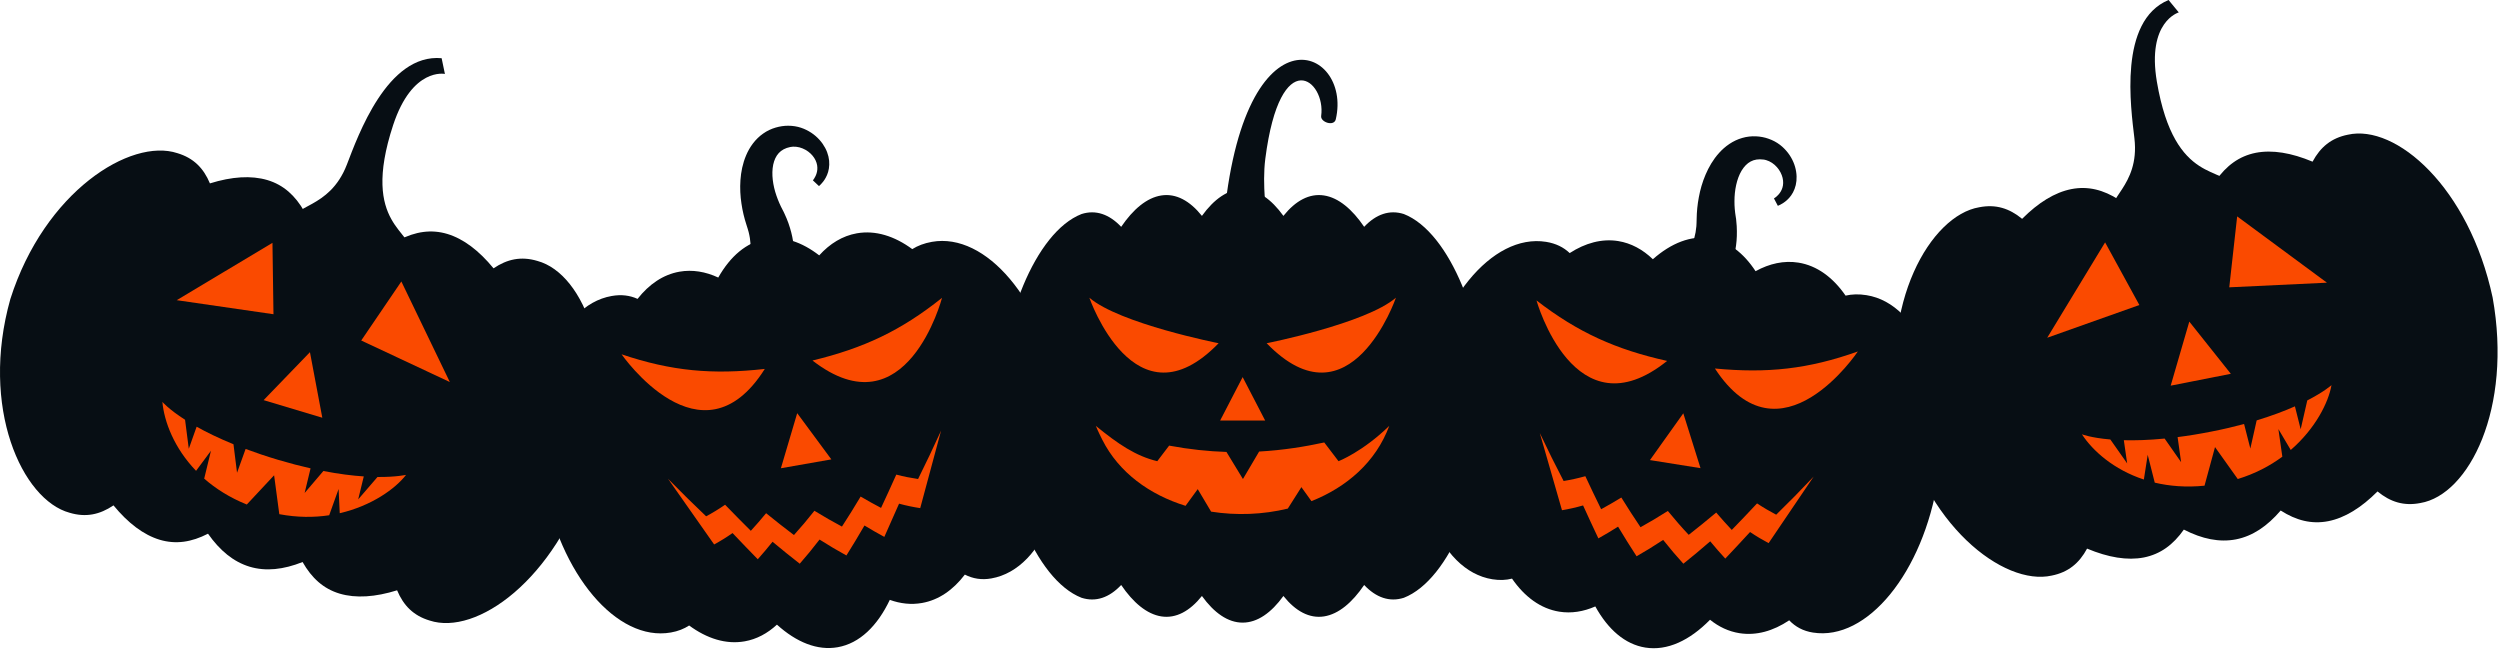 <svg width="583" height="152" viewBox="0 0 583 152" fill="none" xmlns="http://www.w3.org/2000/svg">
<path d="M125.317 60.848C121.528 59.716 118.29 60.414 115.093 62.572C111.698 58.44 108.105 55.703 104.329 54.558C100.539 53.426 96.88 53.992 93.051 55.966C90.288 52.018 87.129 49.413 83.34 48.268C79.563 47.149 75.471 47.584 70.996 49.36C68.865 45.61 66.127 43.123 62.351 41.991C58.574 40.872 54.06 41.175 48.955 42.767C47.468 39.201 45.139 36.846 41.362 35.714C30.453 32.121 10.385 44.675 2.411 69.743C-4.708 95.062 5.148 116.577 16.241 119.577C20.031 120.709 23.268 120.012 26.466 117.853C29.861 121.985 33.453 124.722 37.23 125.867C41.02 126.999 44.678 126.433 48.507 124.459C51.271 128.394 54.442 131.013 58.219 132.157C61.995 133.289 66.088 132.842 70.562 131.065C72.694 134.816 75.431 137.303 79.208 138.434C82.984 139.553 87.498 139.25 92.604 137.658C94.091 141.211 96.42 143.58 100.197 144.711C111.105 148.304 129.476 135.25 137.45 110.182C144.569 84.85 136.397 63.848 125.317 60.848Z" fill="#070E14"/>
<path d="M68.683 51.865C67.591 47.549 76.763 49.049 80.882 38.404C83.474 31.692 90.317 12.428 102.989 13.572L103.753 17.244C103.753 17.244 96.147 15.625 91.686 29.153C83.856 52.945 96.989 53.76 95.712 59.353C94.462 64.814 69.789 56.169 68.683 51.865Z" fill="#070E14"/>
<path d="M63.538 56.633L41.207 70.002L63.775 73.279L63.538 56.633Z" fill="#FA4A00"/>
<path d="M93.594 65.641L104.898 89.09L84.238 79.405L93.594 65.641Z" fill="#FA4A00"/>
<path d="M75.162 97.416L72.28 82.125L61.477 93.31L75.162 97.416Z" fill="#FA4A00"/>
<path d="M88.03 111.234L83.529 116.458L84.832 111.102C82.214 110.931 79.082 110.549 75.41 109.839L71.041 114.958L72.423 109.22C70.081 108.694 67.581 108.036 64.857 107.233C62.067 106.404 59.567 105.549 57.277 104.694L55.277 110.247L54.448 103.601C50.947 102.167 48.131 100.785 45.855 99.509L44.026 104.654L43.157 97.89C39.315 95.43 37.867 93.719 37.867 93.719C38.288 98.325 40.604 104.483 45.723 109.799L49.197 105.115L47.618 111.615C50.276 113.944 53.553 116.037 57.553 117.655L63.922 110.839L65.133 119.905C69.318 120.695 73.226 120.695 76.766 120.156L78.963 114.036L79.226 119.682C86.701 117.945 92.228 113.944 94.688 110.747C94.675 110.72 92.465 111.273 88.03 111.234Z" fill="#FA4A00"/>
<path d="M547.527 31.412C543.645 32.189 541.118 34.307 539.289 37.702C534.354 35.636 529.907 34.886 526.038 35.636C522.169 36.413 519.195 38.61 516.721 42.137C512.444 39.939 508.418 39.11 504.549 39.86C500.68 40.637 497.272 42.926 494.14 46.585C490.508 44.256 486.929 43.348 483.047 44.098C479.178 44.861 475.336 47.243 471.559 51.032C468.572 48.585 465.427 47.572 461.545 48.335C450.228 50.256 438.332 70.719 442.977 96.603C448.491 122.329 467.256 136.751 478.467 134.225C482.349 133.448 484.876 131.33 486.705 127.935C491.64 130.001 496.087 130.751 499.956 130.001C503.825 129.224 506.799 127.027 509.273 123.5C513.55 125.698 517.576 126.527 521.445 125.777C525.314 125.013 528.722 122.71 531.854 119.052C535.486 121.381 539.065 122.289 542.947 121.539C546.816 120.776 550.659 118.394 554.435 114.604C557.422 117.052 560.567 118.065 564.449 117.302C575.766 115.381 585.938 95.26 581.28 69.376C575.766 43.65 558.725 28.886 547.527 31.412Z" fill="#070E14"/>
<path d="M493.247 49.886C490.26 46.583 499.076 43.623 497.747 32.279C496.918 25.134 493.971 4.908 505.709 0L508.09 2.895C508.09 2.895 500.603 5.014 502.985 19.068C507.169 43.754 519.157 38.359 520.644 43.899C522.092 49.307 496.234 53.189 493.247 49.886Z" fill="#070E14"/>
<path d="M490.911 56.523L477.41 78.762L498.899 71.13L490.911 56.523Z" fill="#FA4A00"/>
<path d="M521.706 50.461L542.642 65.923L519.863 67.002L521.706 50.461Z" fill="#FA4A00"/>
<path d="M520.231 87.172L510.546 75L506.203 89.936L520.231 87.172Z" fill="#FA4A00"/>
<path d="M538.058 93.379L536.518 100.103L535.176 94.76C532.781 95.826 529.833 96.945 526.254 98.037L524.78 104.603L523.319 98.879C521.003 99.498 518.477 100.103 515.7 100.642C512.845 101.208 510.226 101.629 507.818 101.932L508.634 107.775L504.791 102.274C501.028 102.643 497.883 102.722 495.277 102.656L496.054 108.064L492.132 102.485C487.592 102.103 485.5 101.274 485.5 101.274C488.027 105.156 492.948 109.525 499.949 111.828L500.844 106.064L502.488 112.552C505.923 113.367 509.805 113.696 514.095 113.262L516.542 104.261L521.846 111.709C525.912 110.459 529.373 108.63 532.241 106.498L531.32 100.063L534.202 104.932C540.005 99.906 543.019 93.787 543.703 89.812C543.69 89.826 542.005 91.352 538.058 93.379Z" fill="#FA4A00"/>
<path d="M327.372 49.91C324.056 48.857 320.911 49.936 318.121 52.897C315.345 48.804 312.147 46.093 308.752 45.58C305.344 45.054 302.12 46.804 299.291 50.344C296.461 46.422 293.224 44.133 289.79 44.133C286.355 44.133 283.118 46.422 280.289 50.344C277.46 46.804 274.236 45.054 270.827 45.58C267.419 46.107 264.235 48.818 261.458 52.897C258.682 49.949 255.523 48.857 252.22 49.91C241.39 54.147 233.113 75.294 233.113 94.651C233.113 114.021 241.39 135.168 252.22 139.405C255.536 140.458 258.682 139.379 261.458 136.418C264.235 140.51 267.432 143.221 270.827 143.748C274.236 144.274 277.46 142.524 280.289 138.984C283.118 142.905 286.355 145.208 289.79 145.195C293.224 145.195 296.461 142.905 299.291 138.984C302.12 142.524 305.344 144.274 308.752 143.748C312.16 143.221 315.345 140.51 318.121 136.418C320.898 139.366 324.056 140.458 327.372 139.405C338.202 135.168 346.479 114.021 346.479 94.651C346.466 75.294 338.189 54.147 327.372 49.91Z" fill="#070E14"/>
<path d="M285.094 54.985C288.936 -0.205 315.505 10.73 311.504 27.824C311.096 29.574 307.899 28.482 308.096 27.048C309.254 18.718 298.556 9.915 295.068 37.035C294.292 43.233 295.371 49.26 295.542 55.3L285.094 54.985Z" fill="#070E14"/>
<path d="M295.036 98.07L289.786 87.938L284.535 98.07H295.036Z" fill="#FA4A00"/>
<path d="M312.144 107.55L308.815 103.181C304.328 104.155 299.262 104.984 293.629 105.3L289.853 111.708L286.01 105.392C281.813 105.26 277.365 104.8 272.641 103.918L269.877 107.55C264.864 106.353 260.718 103.537 255.547 99.312C255.547 99.312 256.034 100.549 257.047 102.537C260.942 110.261 268.14 115.38 276.47 117.959L279.312 114.064L282.431 119.314C288.34 120.249 294.511 120.012 300.314 118.604L303.486 113.603L305.828 116.867C314.026 113.617 320.843 107.774 323.975 99.312C317.737 105.392 312.144 107.55 312.144 107.55Z" fill="#FA4A00"/>
<path d="M284.183 80.041C284.183 80.041 261.062 75.475 254.035 69.422C254.035 69.422 264.655 100.201 284.183 80.041Z" fill="#FA4A00"/>
<path d="M295.383 80.041C295.383 80.041 318.503 75.475 325.53 69.422C325.544 69.422 314.911 100.201 295.383 80.041Z" fill="#FA4A00"/>
<path d="M435.27 68.834C433.48 68.545 431.862 68.597 430.388 68.94C427.467 64.702 423.716 61.926 419.374 61.242C416.031 60.715 412.649 61.452 409.399 63.242C406.596 58.965 403.017 56.215 398.859 55.557C394.345 54.846 389.739 56.675 385.449 60.452C383.081 58.175 380.37 56.702 377.357 56.215C373.554 55.609 369.698 56.662 366.053 59.018C364.632 57.662 362.829 56.767 360.552 56.399C347.906 54.386 334.852 70.374 331.405 92.113C327.957 113.839 335.405 133.091 348.051 135.091C349.709 135.354 351.223 135.288 352.604 134.933C355.539 139.183 359.276 141.947 363.632 142.644C366.434 143.092 369.277 142.631 372.027 141.42C374.988 146.789 378.962 150.263 383.699 151.013C388.805 151.829 394.029 149.368 398.78 144.526C400.846 146.184 403.135 147.263 405.649 147.658C409.557 148.276 413.518 147.158 417.242 144.657C418.676 146.158 420.492 147.158 422.782 147.513C435.428 149.526 448.482 133.538 451.93 111.799C455.377 90.1 447.916 70.848 435.27 68.834Z" fill="#070E14"/>
<path d="M393.488 58.699C393.567 58.593 393.396 58.83 393.554 58.672C393.659 58.567 393.844 58.317 394.067 57.949C394.515 57.212 395.107 55.935 395.41 54.172C395.489 53.738 395.541 53.264 395.594 52.764C395.62 52.514 395.62 52.264 395.633 52.001C395.646 51.672 395.646 51.343 395.66 51C395.686 49.395 395.844 47.684 396.173 45.974C396.489 44.25 396.989 42.473 397.739 40.723C398.489 38.973 399.476 37.236 400.884 35.67C402.265 34.13 404.134 32.775 406.292 32.17C408.424 31.538 410.674 31.735 412.385 32.341C414.49 33.065 415.885 34.275 416.964 35.657C418.017 37.039 418.635 38.565 418.859 40.039C419.096 41.513 418.938 42.921 418.491 44.066C418.056 45.224 417.385 46.066 416.754 46.632C416.135 47.211 415.569 47.513 415.188 47.724C414.806 47.908 414.596 48 414.596 48L413.688 46.276C413.688 46.276 413.832 46.171 414.096 45.987C414.332 45.776 414.701 45.487 415.03 45.026C415.359 44.579 415.661 43.987 415.78 43.263C415.898 42.539 415.833 41.697 415.504 40.842C415.188 39.986 414.609 39.118 413.846 38.447C413.464 38.105 413.03 37.828 412.569 37.604C412.345 37.499 412.109 37.407 411.872 37.341C411.622 37.262 411.385 37.223 411.24 37.21C408.898 36.894 407.319 37.868 406.134 39.802C404.976 41.75 404.476 44.421 404.476 46.895C404.463 48.145 404.581 49.356 404.766 50.487L404.845 51L404.858 51.066C404.858 51.04 404.871 51.158 404.858 51.027V51.066L404.871 51.224L404.897 51.527C404.937 51.935 404.989 52.33 405.003 52.724C405.042 53.514 405.055 54.29 405.029 55.04C404.937 58.054 404.226 60.62 403.489 62.396C403.121 63.291 402.752 63.989 402.45 64.502C402.187 64.962 401.765 65.515 401.844 65.41L393.488 58.699Z" fill="#070E14"/>
<path d="M388.772 84.169C376.837 81.498 368.046 77.576 358.309 70.062C358.309 70.062 367.112 101.552 388.772 84.169Z" fill="#FA4A00"/>
<path d="M399.918 85.935C412.09 87.093 421.657 86.093 433.25 81.961C433.25 81.961 415.117 109.187 399.918 85.935Z" fill="#FA4A00"/>
<path d="M396.56 109.174L392.547 96.383L384.77 107.292L396.56 109.174Z" fill="#FA4A00"/>
<path d="M422.943 111.143C419.338 116.46 415.838 121.631 412.442 126.658C411.021 125.908 409.574 125.052 408.113 124.066C406.152 126.21 404.218 128.276 402.336 130.264C401.178 129.013 400.007 127.671 398.823 126.237C396.678 128.092 394.599 129.842 392.559 131.461C391.006 129.763 389.44 127.908 387.848 125.908C385.716 127.316 383.65 128.592 381.65 129.724C380.229 127.54 378.781 125.237 377.334 122.815C375.755 123.816 374.228 124.723 372.741 125.553C371.57 123.079 370.373 120.513 369.175 117.868C367.478 118.354 365.833 118.723 364.254 118.986C362.582 113.157 360.859 107.156 359.082 100.984C360.924 104.879 362.78 108.617 364.635 112.17C366.267 111.906 367.951 111.538 369.701 111.051C370.938 113.709 372.175 116.275 373.386 118.749C374.912 117.92 376.478 117.012 378.097 116.025C379.597 118.46 381.097 120.763 382.571 122.947C384.624 121.815 386.743 120.552 388.94 119.157C390.585 121.157 392.204 123.026 393.809 124.723C395.888 123.105 398.02 121.368 400.218 119.526C401.455 120.973 402.665 122.315 403.85 123.579C405.771 121.605 407.745 119.539 409.745 117.394C411.258 118.394 412.745 119.262 414.206 120.026C417.061 117.249 419.983 114.275 422.943 111.143Z" fill="#FA4A00"/>
<path d="M217.332 56.395C215.542 56.711 214.029 57.29 212.739 58.093C208.594 55.04 204.146 53.645 199.817 54.408C196.474 55.001 193.527 56.803 191.04 59.554C186.987 56.422 182.723 54.987 178.578 55.724C174.077 56.514 170.314 59.751 167.498 64.725C164.524 63.343 161.471 62.83 158.457 63.357C154.654 64.028 151.365 66.278 148.68 69.699C146.891 68.883 144.89 68.62 142.627 69.028C130.021 71.252 122.888 90.622 126.704 112.282C130.521 133.956 143.838 149.72 156.457 147.496C158.115 147.207 159.523 146.641 160.708 145.865C164.866 148.917 169.301 150.326 173.643 149.562C176.446 149.075 178.973 147.707 181.183 145.667C185.723 149.773 190.618 151.773 195.356 150.931C200.448 150.036 204.594 145.996 207.502 139.89C209.989 140.785 212.515 141.061 215.016 140.614C218.911 139.93 222.279 137.574 225.003 133.995C226.846 134.942 228.898 135.298 231.175 134.89C243.781 132.666 250.914 113.296 247.098 91.623C243.255 69.936 229.938 54.172 217.332 56.395Z" fill="#070E14"/>
<path d="M174.525 60.415C174.565 60.284 174.486 60.573 174.578 60.363C174.644 60.231 174.736 59.928 174.828 59.507C175.012 58.665 175.157 57.257 174.868 55.494C174.802 55.047 174.696 54.586 174.578 54.099C174.525 53.862 174.433 53.612 174.367 53.362C174.262 53.046 174.17 52.73 174.065 52.401C173.565 50.875 173.157 49.204 172.907 47.48C172.644 45.743 172.538 43.901 172.67 42.006C172.802 40.111 173.183 38.137 173.999 36.216C174.802 34.308 176.131 32.426 177.973 31.149C179.776 29.86 181.987 29.32 183.789 29.32C186.013 29.32 187.724 30.005 189.198 30.965C190.645 31.926 191.724 33.176 192.422 34.479C193.132 35.795 193.435 37.19 193.382 38.413C193.343 39.65 192.988 40.663 192.58 41.4C192.185 42.151 191.751 42.624 191.461 42.94C191.159 43.243 190.987 43.401 190.987 43.401L189.566 42.058C189.566 42.058 189.658 41.914 189.856 41.651C190.014 41.374 190.264 40.979 190.422 40.44C190.593 39.913 190.672 39.255 190.553 38.532C190.435 37.821 190.093 37.032 189.514 36.334C188.935 35.624 188.106 34.992 187.158 34.61C186.684 34.413 186.184 34.281 185.684 34.229C185.434 34.202 185.184 34.189 184.934 34.202C184.671 34.215 184.434 34.255 184.289 34.281C181.973 34.755 180.802 36.189 180.315 38.387C179.855 40.598 180.25 43.295 181.065 45.624C181.473 46.809 181.96 47.914 182.5 48.928L182.737 49.388L182.763 49.441C182.75 49.414 182.802 49.533 182.75 49.401L182.763 49.441L182.829 49.585L182.96 49.862C183.131 50.23 183.303 50.599 183.447 50.967C183.75 51.704 184.013 52.428 184.224 53.151C185.118 56.033 185.29 58.692 185.158 60.613C185.105 61.573 184.987 62.363 184.855 62.942C184.763 63.468 184.539 64.126 184.579 63.995L174.525 60.415Z" fill="#070E14"/>
<path d="M178.351 86.033C166.205 87.402 156.612 86.56 144.953 82.625C144.953 82.612 163.547 109.522 178.351 86.033Z" fill="#FA4A00"/>
<path d="M189.469 84.073C201.351 81.204 210.076 77.138 219.682 69.453C219.682 69.453 211.418 101.088 189.469 84.073Z" fill="#FA4A00"/>
<path d="M193.87 107.129L185.908 96.352L182.105 109.195L193.87 107.129Z" fill="#FA4A00"/>
<path d="M219.464 100.414C217.779 106.612 216.161 112.652 214.595 118.495C213.003 118.258 211.358 117.916 209.66 117.455C208.502 120.113 207.357 122.706 206.226 125.206C204.726 124.403 203.186 123.508 201.594 122.548C200.172 124.995 198.778 127.325 197.383 129.535C195.356 128.43 193.277 127.193 191.119 125.824C189.566 127.851 188.027 129.72 186.5 131.457C184.447 129.864 182.329 128.154 180.157 126.338C178.986 127.798 177.841 129.154 176.71 130.417C174.788 128.456 172.828 126.417 170.828 124.311C169.38 125.324 167.946 126.206 166.538 126.969C163.064 122.008 159.471 116.889 155.773 111.639C158.787 114.718 161.761 117.639 164.669 120.403C166.13 119.626 167.604 118.732 169.091 117.705C171.13 119.811 173.13 121.837 175.091 123.785C176.262 122.508 177.46 121.14 178.657 119.679C180.868 121.482 183.039 123.179 185.145 124.772C186.724 123.035 188.316 121.153 189.921 119.113C192.132 120.469 194.277 121.706 196.343 122.798C197.777 120.587 199.238 118.258 200.699 115.797C202.331 116.758 203.923 117.639 205.462 118.442C206.634 115.942 207.818 113.35 209.015 110.678C210.766 111.139 212.463 111.468 214.095 111.705C215.884 108.112 217.674 104.335 219.464 100.414Z" fill="#FA4A00"/>
</svg>
